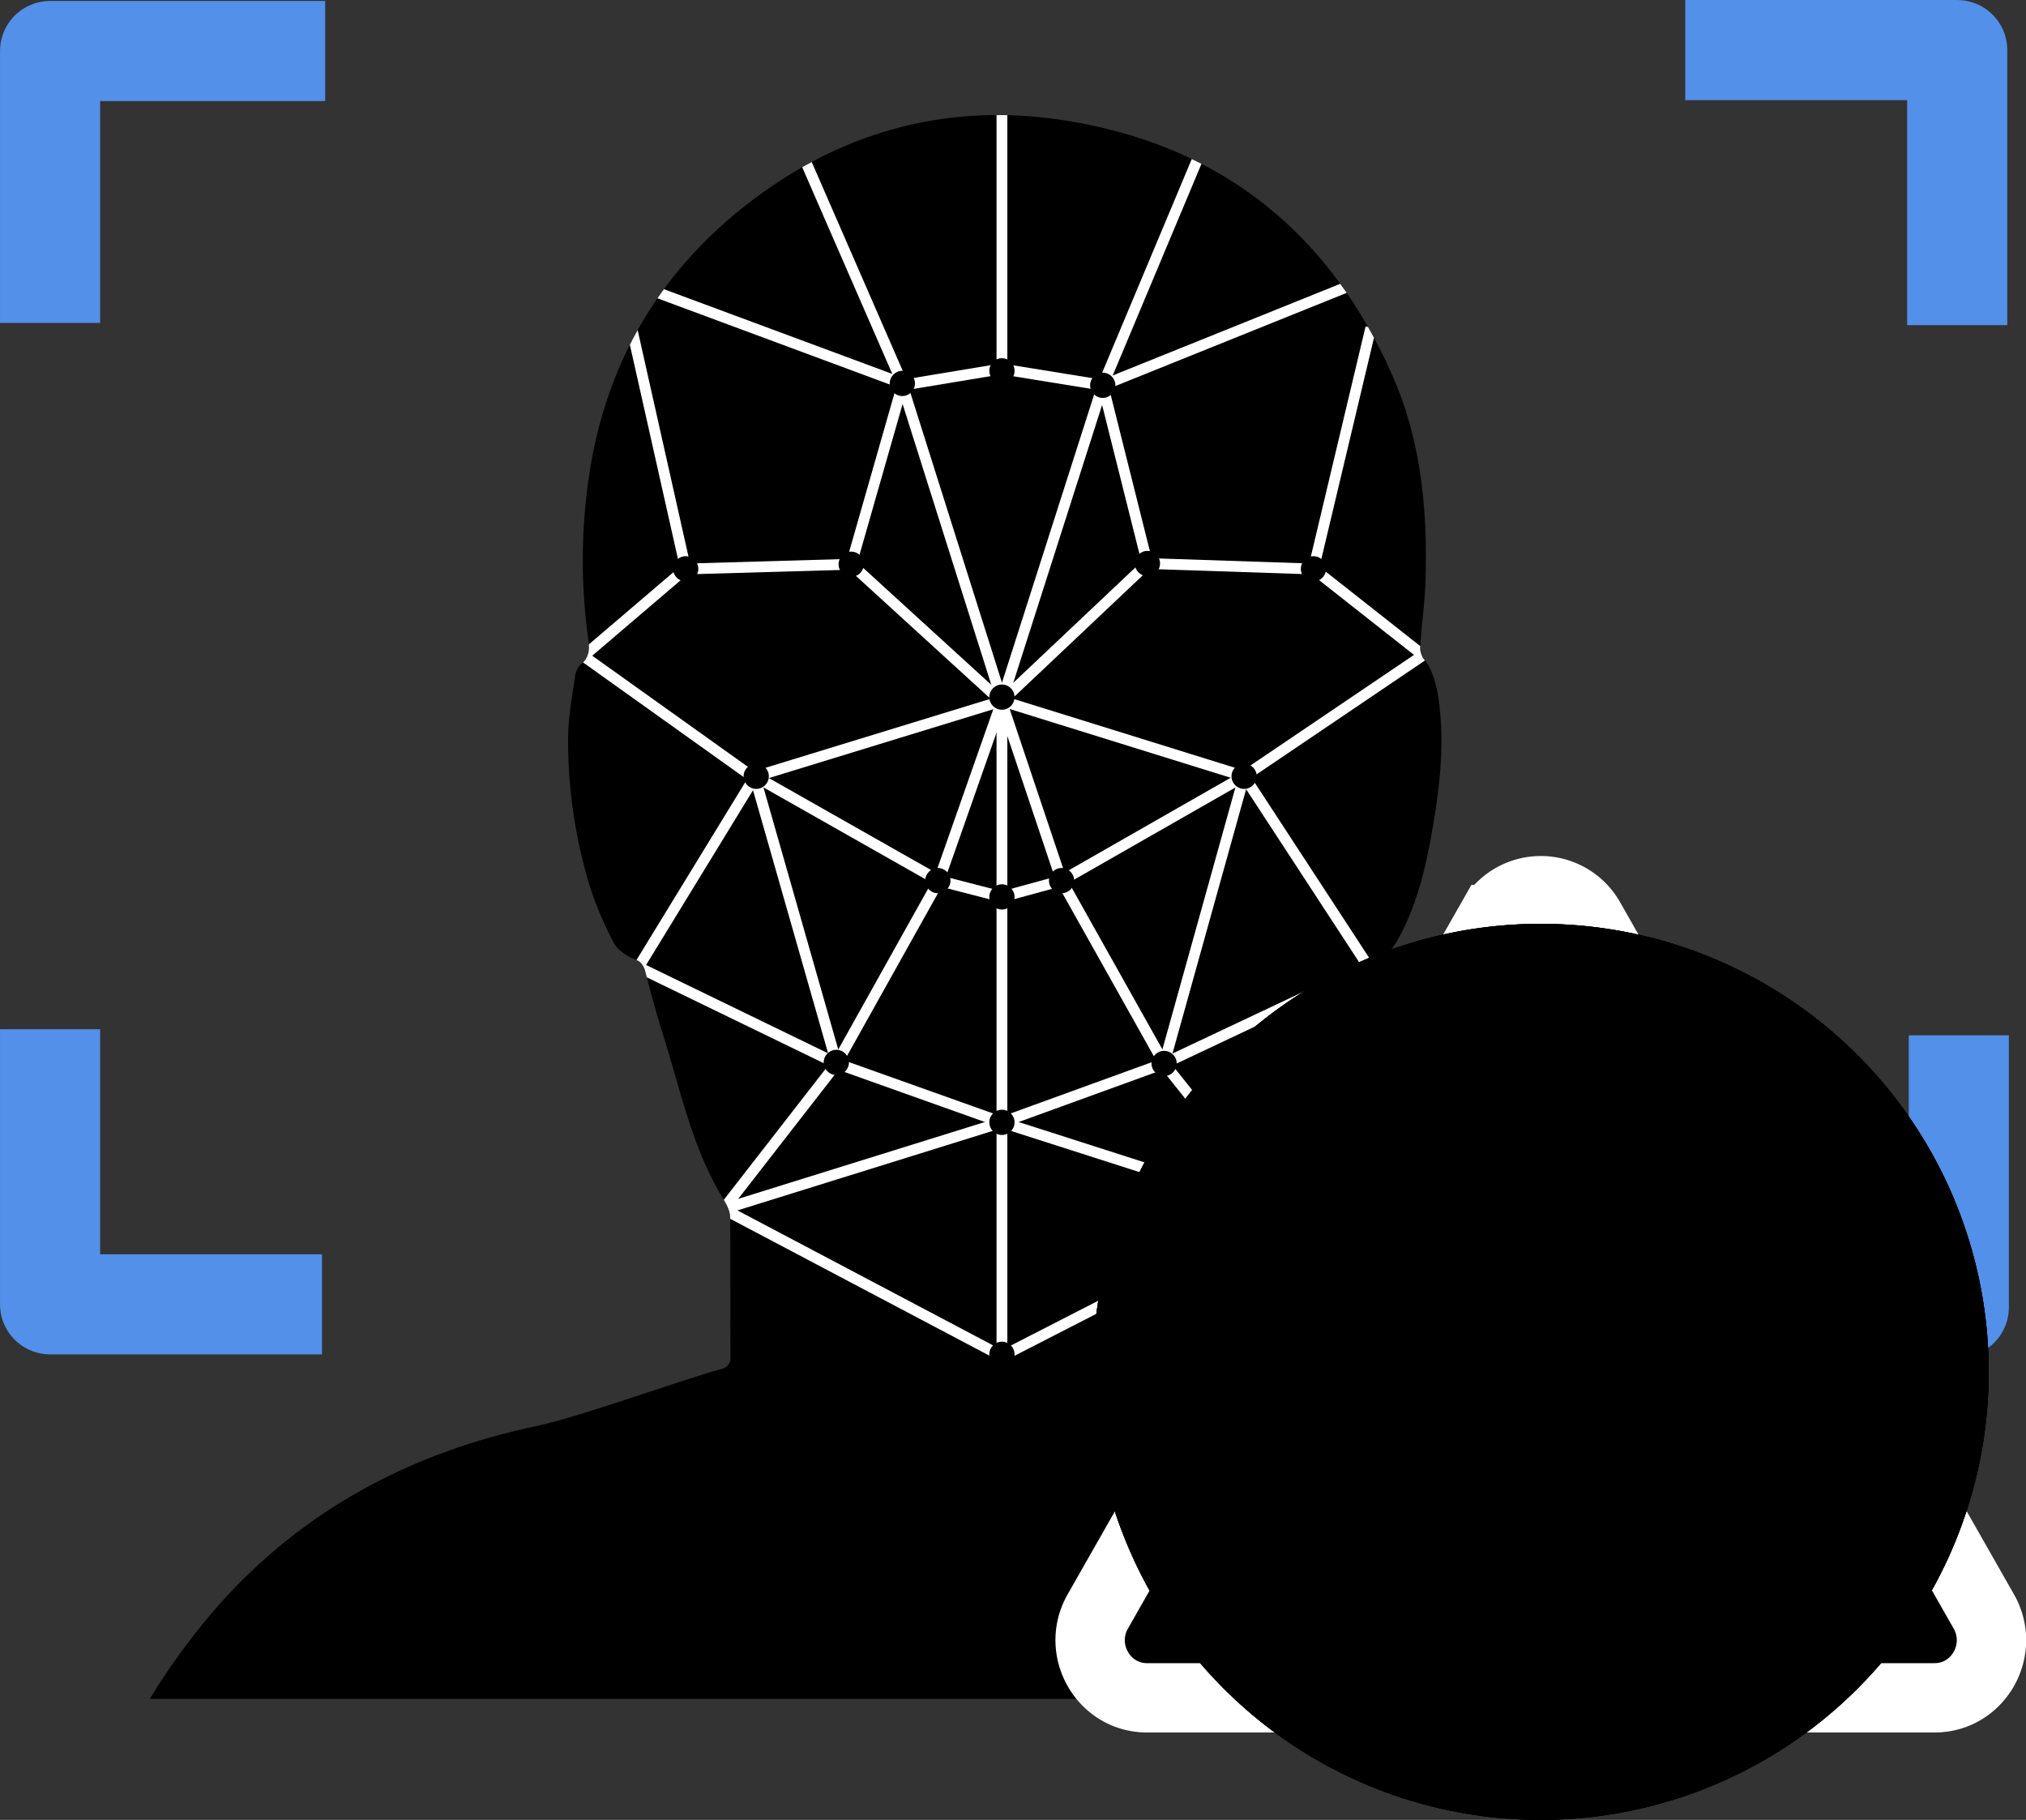 <svg xmlns="http://www.w3.org/2000/svg" xmlns:xlink="http://www.w3.org/1999/xlink" viewBox="0 0 468.9 421.23">
  <rect x="0" y="0" width="468.9" height="421.23" fill="#333333" stroke="none"/>
  <defs>
    <style>
      .fr-cls-1, .fr-cls-2, .fr-cls-6 {
        fill: none;
      }

      .fr-cls-2 {
        stroke: #5290e9;
        stroke-linejoin: round;
        stroke-width: 23.17px;
      }

      .fr-cls-4 {
        clip-path: url(#fr-clip-path);
      }

      .fr-cls-12, .fr-cls-5, .fr-cls-6, .fr-cls-8 {
        stroke: #fff;
        stroke-miterlimit: 10;
      }

      .fr-cls-5, .fr-cls-6 {
        stroke-width: 2.5px;
      }

      .fr-cls-12, .fr-cls-8 {
        stroke-linecap: round;
        stroke-width: 16.05px;
      }

    </style>
    <clipPath id="fr-clip-path" transform="translate(-17.53 -36.02)">
      <path class="fr-cls-1"
            d="M438.52,416c-36.95-41.43-66.63-46.34-88.12-51.71-12.75-3.18-21.93-7.29-34.58-10.85a2.78,2.78,0,0,1-2.36-3.18c.06-10.67,0-21.35.06-32a6.21,6.21,0,0,1,.62-2.65c1.08-2.17,2.37-4.23,3.46-6.39,3.16-6.28,3.46-12.38,5.95-18.93,3.55-9.35,6.24-19.05,9.36-28.58.39-1.19,1.06-3.14,1.76-3.22,3.8-.43,5.42-3.2,7-6.13,3.83-7.32,5.76-15.28,7.2-23.37,1.9-10.7,3.2-21.49,1.42-32.33-.44-2.72-1.84-6.87-3.05-7.85a4.11,4.11,0,0,1-1-3.29c.29-4.82,1-9.61,1.19-14.43.54-16.4-.85-32.59-7.46-47.74-14.51-33.24-39.4-53.11-74.07-59.14-28.54-5-54.61,2.09-77.38,20.62-18.4,15-30,34.53-34.19,58.45a131.84,131.84,0,0,0-.67,40.49c.32,2.39.44,4.39-1.69,6a4.77,4.77,0,0,0-1.37,2.91c-.65,4.67-1.56,9.37-1.59,14.07a115.4,115.4,0,0,0,4.85,33.81,78.82,78.82,0,0,0,5.73,13.68c.88,1.71,3,3.07,4.82,3.83a3.24,3.24,0,0,1,2.35,2.4c1.26,4.73,2.47,9.49,3.95,14.15,4.54,14.26,7,27.57,15,40.21a6.1,6.1,0,0,1,.82,3.09c.06,10.68,0,21.36.06,32a2.65,2.65,0,0,1-2.22,3c-10.35,2.91-32.44,11-43,13.25-37.7,8-62.84,27-79.87,49.49a146.59,146.59,0,0,0-9.28,13.58H447.81A91.26,91.26,0,0,0,438.52,416Z"/>
    </clipPath>
  </defs>
  <g class="tesla_instrument tesla_instrument_fr">
    <polyline class="fr-cls-2" points="11.59 74.75 11.59 11.81 75.26 11.81"/>
    <polyline class="fr-cls-2" points="390.04 11.59 452.98 11.59 452.98 75.26"/>
    <polyline class="fr-cls-2" points="453.35 239.64 453.35 302.58 389.67 302.58"/>
    <polyline class="fr-cls-2" points="74.52 301.9 11.59 301.9 11.59 238.22"/>
    <path class="fr-cls-3 tesla-primary-color"
          d="M438.52,416c-36.95-41.43-66.63-46.34-88.12-51.71-12.75-3.18-21.93-7.29-34.58-10.85a2.78,2.78,0,0,1-2.36-3.18c.06-10.67,0-21.35.06-32a6.21,6.21,0,0,1,.62-2.65c1.08-2.17,2.37-4.23,3.46-6.39,3.16-6.28,3.46-12.38,5.95-18.93,3.55-9.35,6.24-19.05,9.36-28.58.39-1.19,1.06-3.14,1.76-3.22,3.8-.43,5.42-3.2,7-6.13,3.83-7.32,5.76-15.28,7.2-23.37,1.9-10.7,3.2-21.49,1.42-32.33-.44-2.72-1.84-6.87-3.05-7.85a4.11,4.11,0,0,1-1-3.29c.29-4.82,1-9.61,1.19-14.43.54-16.4-.85-32.59-7.46-47.74-14.51-33.24-39.4-53.11-74.07-59.14-28.54-5-54.61,2.09-77.38,20.62-18.4,15-30,34.53-34.19,58.45a131.84,131.84,0,0,0-.67,40.49c.32,2.39.44,4.39-1.69,6a4.77,4.77,0,0,0-1.37,2.91c-.65,4.67-1.56,9.37-1.59,14.07a115.4,115.4,0,0,0,4.85,33.81,78.82,78.82,0,0,0,5.73,13.68c.88,1.71,3,3.07,4.82,3.83a3.24,3.24,0,0,1,2.35,2.4c1.26,4.73,2.47,9.49,3.95,14.15,4.54,14.26,7,27.57,15,40.21a6.1,6.1,0,0,1,.82,3.09c.06,10.68,0,21.36.06,32a2.65,2.65,0,0,1-2.22,3c-10.35,2.91-32.44,11-43,13.25-37.7,8-62.84,27-79.87,49.49a146.59,146.59,0,0,0-9.28,13.58H447.81A91.26,91.26,0,0,0,438.52,416Z"
          transform="translate(-17.53 -36.02)"/>
    <g class="fr-cls-4">
      <line class="fr-cls-5 tesla-tertiary-color" x1="208.84" y1="89.18" x2="197" y2="130.6"/>
      <line class="fr-cls-5 tesla-tertiary-color" x1="160.15" y1="131.66" x2="197" y2="130.6"/>
      <line class="fr-cls-5 tesla-tertiary-color" x1="255.22" y1="89.18" x2="277.2" y2="36.76"/>
      <line class="fr-cls-5 tesla-tertiary-color" x1="311.43" y1="66.54" x2="255.22" y2="89.18"/>
      <line class="fr-cls-5 tesla-tertiary-color" x1="317.27" y1="75.84" x2="303.99" y2="131.66"/>
      <line class="fr-cls-5 tesla-tertiary-color" x1="265.56" y1="130.43" x2="302.63" y2="131.66"/>
      <line class="fr-cls-5 tesla-tertiary-color" x1="329.37" y1="151.66" x2="303.99" y2="131.66"/>
      <line class="fr-cls-5 tesla-tertiary-color" x1="329.37" y1="151.66" x2="287.94" y2="179.68"/>
      <line class="fr-cls-5 tesla-tertiary-color" x1="231.89" y1="162.24" x2="287.94" y2="179.68"/>
      <line class="fr-cls-5 tesla-tertiary-color" x1="217.28" y1="203.83" x2="231.89" y2="162.24"/>
      <line class="fr-cls-5 tesla-tertiary-color" x1="231.89" y1="206.75" x2="231.89" y2="162.24"/>
      <line class="fr-cls-5 tesla-tertiary-color" x1="245.69" y1="203.83" x2="231.77" y2="162.35"/>
      <line class="fr-cls-5 tesla-tertiary-color" x1="231.89" y1="162.24" x2="175.02" y2="179.68"/>
      <line class="fr-cls-5 tesla-tertiary-color" x1="217.28" y1="203.83" x2="176.35" y2="180.62"/>
      <line class="fr-cls-5 tesla-tertiary-color" x1="245.69" y1="203.83" x2="287.94" y2="179.68"/>
      <line class="fr-cls-5 tesla-tertiary-color" x1="231.89" y1="207.6" x2="245.69" y2="203.83"/>
      <line class="fr-cls-5 tesla-tertiary-color" x1="231.89" y1="207.6" x2="217.28" y2="203.83"/>
      <line class="fr-cls-5 tesla-tertiary-color" x1="217.28" y1="203.83" x2="193.63" y2="246.15"/>
      <line class="fr-cls-5 tesla-tertiary-color" x1="231.89" y1="206.75" x2="231.89" y2="259.78"/>
      <line class="fr-cls-5 tesla-tertiary-color" x1="245.69" y1="203.83" x2="269.42" y2="246.15"/>
      <line class="fr-cls-5 tesla-tertiary-color" x1="269.42" y1="246.15" x2="287.94" y2="179.68"/>
      <line class="fr-cls-5 tesla-tertiary-color" x1="316.76" y1="223.8" x2="287.94" y2="179.68"/>
      <line class="fr-cls-5 tesla-tertiary-color" x1="269.42" y1="246.15" x2="316.76" y2="223.8"/>
      <line class="fr-cls-5 tesla-tertiary-color" x1="193.63" y1="246.15" x2="231.89" y2="259.78"/>
      <line class="fr-cls-5 tesla-tertiary-color" x1="231.89" y1="259.78" x2="269.42" y2="246.15"/>
      <line class="fr-cls-5 tesla-tertiary-color" x1="175.02" y1="180.95" x2="193.63" y2="246.15"/>
      <line class="fr-cls-5 tesla-tertiary-color" x1="147.75" y1="223.88" x2="174.01" y2="180.95"/>
      <line class="fr-cls-5 tesla-tertiary-color" x1="193.63" y1="246.15" x2="147.75" y2="223.88"/>
      <line class="fr-cls-5 tesla-tertiary-color" x1="193.63" y1="246.15" x2="167.43" y2="279.86"/>
      <line class="fr-cls-5 tesla-tertiary-color" x1="231.89" y1="259.78" x2="167.19" y2="279.94"/>
      <line class="fr-cls-5 tesla-tertiary-color" x1="231.89" y1="259.78" x2="231.89" y2="314.21"/>
      <line class="fr-cls-5 tesla-tertiary-color" x1="296.84" y1="280.6" x2="231.89" y2="259.78"/>
      <line class="fr-cls-5 tesla-tertiary-color" x1="269.42" y1="246.15" x2="296.84" y2="280.6"/>
      <line class="fr-cls-5 tesla-tertiary-color" x1="158.7" y1="131.66" x2="135.04" y2="151.86"/>
      <line class="fr-cls-5 tesla-tertiary-color" x1="135.04" y1="151.86" x2="174.01" y2="179.68"/>
      <line class="fr-cls-5 tesla-tertiary-color" x1="146.35" y1="76.64" x2="158.7" y2="131.66"/>
      <line class="fr-cls-5 tesla-tertiary-color" x1="186.4" y1="37.27" x2="208.84" y2="88.75"/>
      <line class="fr-cls-5 tesla-tertiary-color" x1="151.97" y1="67.64" x2="208.84" y2="88.75"/>
      <line class="fr-cls-5 tesla-tertiary-color" x1="231.89" y1="25.88" x2="231.89" y2="85.38"/>
      <line class="fr-cls-5 tesla-tertiary-color" x1="197" y1="130.6" x2="231.77" y2="162.35"/>
      <line class="fr-cls-5 tesla-tertiary-color" x1="265.56" y1="130.43" x2="231.89" y2="162.24"/>
      <line class="fr-cls-6" x1="255.22" y1="89.18" x2="265.56" y2="130.43"/>
      <line class="fr-cls-5 tesla-tertiary-color" x1="231.76" y1="85.38" x2="255.22" y2="89.18"/>
      <line class="fr-cls-5 tesla-tertiary-color" x1="231.76" y1="85.38" x2="208.84" y2="89.18"/>
      <line class="fr-cls-5 tesla-tertiary-color" x1="167.43" y1="279.86" x2="231.89" y2="313.9"/>
      <line class="fr-cls-5 tesla-tertiary-color" x1="296.84" y1="280.6" x2="231.89" y2="313.9"/>
      <line class="fr-cls-5 tesla-tertiary-color" x1="208.84" y1="89.18" x2="231.89" y2="162.15"/>
      <line class="fr-cls-5 tesla-tertiary-color" x1="255.22" y1="89.18" x2="231.89" y2="162.15"/>
      <circle class="fr-cls-7 tesla-secondary-color" cx="208.84" cy="88.75" r="2.92"/>
      <circle class="fr-cls-7 tesla-secondary-color" cx="197" cy="130.6" r="2.92"/>
      <circle class="fr-cls-7 tesla-secondary-color" cx="158.7" cy="131.66" r="2.92"/>
      <circle class="fr-cls-7 tesla-secondary-color" cx="175.02" cy="179.68" r="2.92"/>
      <circle class="fr-cls-7 tesla-secondary-color" cx="287.94" cy="179.68" r="2.92"/>
      <circle class="fr-cls-7 tesla-secondary-color" cx="265.56" cy="130.43" r="2.92"/>
      <circle class="fr-cls-7 tesla-secondary-color" cx="303.99" cy="131.66" r="2.92"/>
      <circle class="fr-cls-7 tesla-secondary-color" cx="231.89" cy="161.36" r="2.92"/>
      <circle class="fr-cls-7 tesla-secondary-color" cx="231.89" cy="207.6" r="2.92"/>
      <circle class="fr-cls-7 tesla-secondary-color" cx="217.06" cy="203.83" r="2.92"/>
      <circle class="fr-cls-7 tesla-secondary-color" cx="245.69" cy="203.83" r="2.92"/>
      <circle class="fr-cls-7 tesla-secondary-color" cx="269.42" cy="246.15" r="2.92"/>
      <circle class="fr-cls-7 tesla-secondary-color" cx="193.56" cy="245.91" r="2.92"/>
      <circle class="fr-cls-7 tesla-secondary-color" cx="231.89" cy="259.78" r="2.92"/>
      <circle class="fr-cls-7 tesla-secondary-color" cx="231.89" cy="313.47" r="2.92"/>
      <circle class="fr-cls-7 tesla-secondary-color" cx="231.89" cy="85.83" r="2.92"/>
      <circle class="fr-cls-7 tesla-secondary-color" cx="255.22" cy="89.18" r="2.92"/>
    </g>
  </g>
  <g class="tesla_group_status">
    <g class="tesla-status tesla_status_warning">
      <path class="fr-cls-8 tesla-status-warning"
            d="M374.11,429H283c-10.12,0-16.45-11.12-11.39-20l45.57-80.08,45.57-80.07a13.06,13.06,0,0,1,22.78,0l45.56,80.07,45.57,80.08c5.06,8.89-1.26,20-11.39,20Z"
            transform="translate(-17.53 -36.02)"/>
      <path data-name="!" class="fr-cls-9 tesla-tertiary-color"
            d="M374,289.85c6.37,0,14.51,1.24,13.39,9.82-1.21,9.91-6.41,45.21-9.26,69.67a3.44,3.44,0,0,1-3.41,3h-1.34a3.42,3.42,0,0,1-3.41-3.05c-2.57-23.3-8-59.11-9.17-70C359.59,291.57,367.24,289.85,374,289.85Zm.18,121.47c-7.21,0-12.57-5.29-12.57-13,0-7.44,5.36-13.1,12.57-13.1,7.39,0,12.75,5.66,12.75,13.1C387,406,381.6,411.32,374.21,411.32Z"
            transform="translate(-17.53 -36.02)"/>
    </g>
    <g class="tesla-status tesla_status_error">
      <circle class="fr-cls-10 tesla-status-error" cx="374.11" cy="353.55" r="95.67"
              transform="translate(-157.96 332.06) rotate(-45)"/>
      <path class="fr-cls-9 tesla-tertiary-color"
            d="M374.11,265.91a87.65,87.65,0,1,1-87.65,87.64,87.74,87.74,0,0,1,87.65-87.64m0-16.06A103.7,103.7,0,1,0,477.8,353.55a103.7,103.7,0,0,0-103.69-103.7Z"
            transform="translate(-17.53 -36.02)"/>

      <polygon class="fr-cls-9 tesla-tertiary-color"
               points="412.29 280.37 393.73 261.82 356.52 299.02 319.41 261.91 300.86 280.46 337.97 317.58 300.95 354.6 319.5 373.15 356.52 336.13 393.64 373.25 412.19 354.69 375.08 317.58 412.29 280.37"/>
    </g>
    <g class="tesla-status tesla_status_success">
      <circle class="fr-cls-11 tesla-status-success" cx="374.11" cy="353.55" r="95.67"
              transform="translate(-157.96 332.06) rotate(-45)"/>
      <path class="fr-cls-9 tesla-tertiary-color"
            d="M374.11,265.91a87.65,87.65,0,1,1-87.65,87.64,87.74,87.74,0,0,1,87.65-87.64m0-16.06A103.7,103.7,0,1,0,477.8,353.55a103.7,103.7,0,0,0-103.69-103.7Z"
            transform="translate(-17.53 -36.02)"/>
      <path class="fr-cls-9 tesla-tertiary-color"
            d="M359.77,368.16c1.51-2.15,2.92-4.15,4.34-6.15,8-11.32,16.42-22.35,25.48-32.86,7-8.06,14.12-15.94,21.21-23.88,1.54-1.73,2.66-1.74,4.32-.18l10.68,10c2.62,2.45,2.63,3,.26,5.67-5.26,5.91-10.65,11.7-15.7,17.78-6.48,7.78-12.94,15.59-18.93,23.75C382.81,374,374.63,386.1,366.27,398c-.65.93-1.2,1.93-1.84,2.87-1.38,2-2.8,2.17-4.47.31-3.68-4.07-7.29-8.21-11-12.29a325,325,0,0,0-26.67-26.73c-.36-.31-.71-.63-1-1-1.18-1.21-1.28-2.18-.17-3.5,2.95-3.51,5.95-7,8.94-10.48.55-.65,1.1-1.3,1.67-1.93,1.38-1.53,2.51-1.65,4-.28,4.18,3.79,8.37,7.55,12.42,11.46,3.61,3.49,7,7.15,10.57,10.73C359,367.49,359.28,367.72,359.77,368.16Z"
            transform="translate(-17.53 -36.02)"/>
    </g>
    <g class="tesla-status tesla_status_info">
      <circle class="fr-cls-3 tesla-primary-color" cx="374.11" cy="353.55" r="95.67"
              transform="translate(-157.96 332.06) rotate(-45)"/>
      <path class="fr-cls-9 tesla-tertiary-color"
            d="M374.11,265.91a87.65,87.65,0,1,1-87.65,87.64,87.74,87.74,0,0,1,87.65-87.64m0-16.06A103.7,103.7,0,1,0,477.8,353.55a103.7,103.7,0,0,0-103.69-103.7Z"
            transform="translate(-17.53 -36.02)"/>
      <path class="fr-cls-9 tesla-tertiary-color"
            d="M348.41,426v-7.11c12.74-1.48,14.16-2.45,14.16-18V356.55c0-14.55-1-15.44-12.46-17.09V332.8a205.91,205.91,0,0,0,37.31-8.33v76.41c0,15.16,1.13,16.56,14.6,18V426Zm25.07-118a14.82,14.82,0,0,1-14.57-14.42A14.6,14.6,0,0,1,373.7,279a14.24,14.24,0,0,1,14.41,14.58A14.54,14.54,0,0,1,373.48,308Z"
            transform="translate(-17.53 -36.02)"/>
    </g>
  </g>
</svg>
